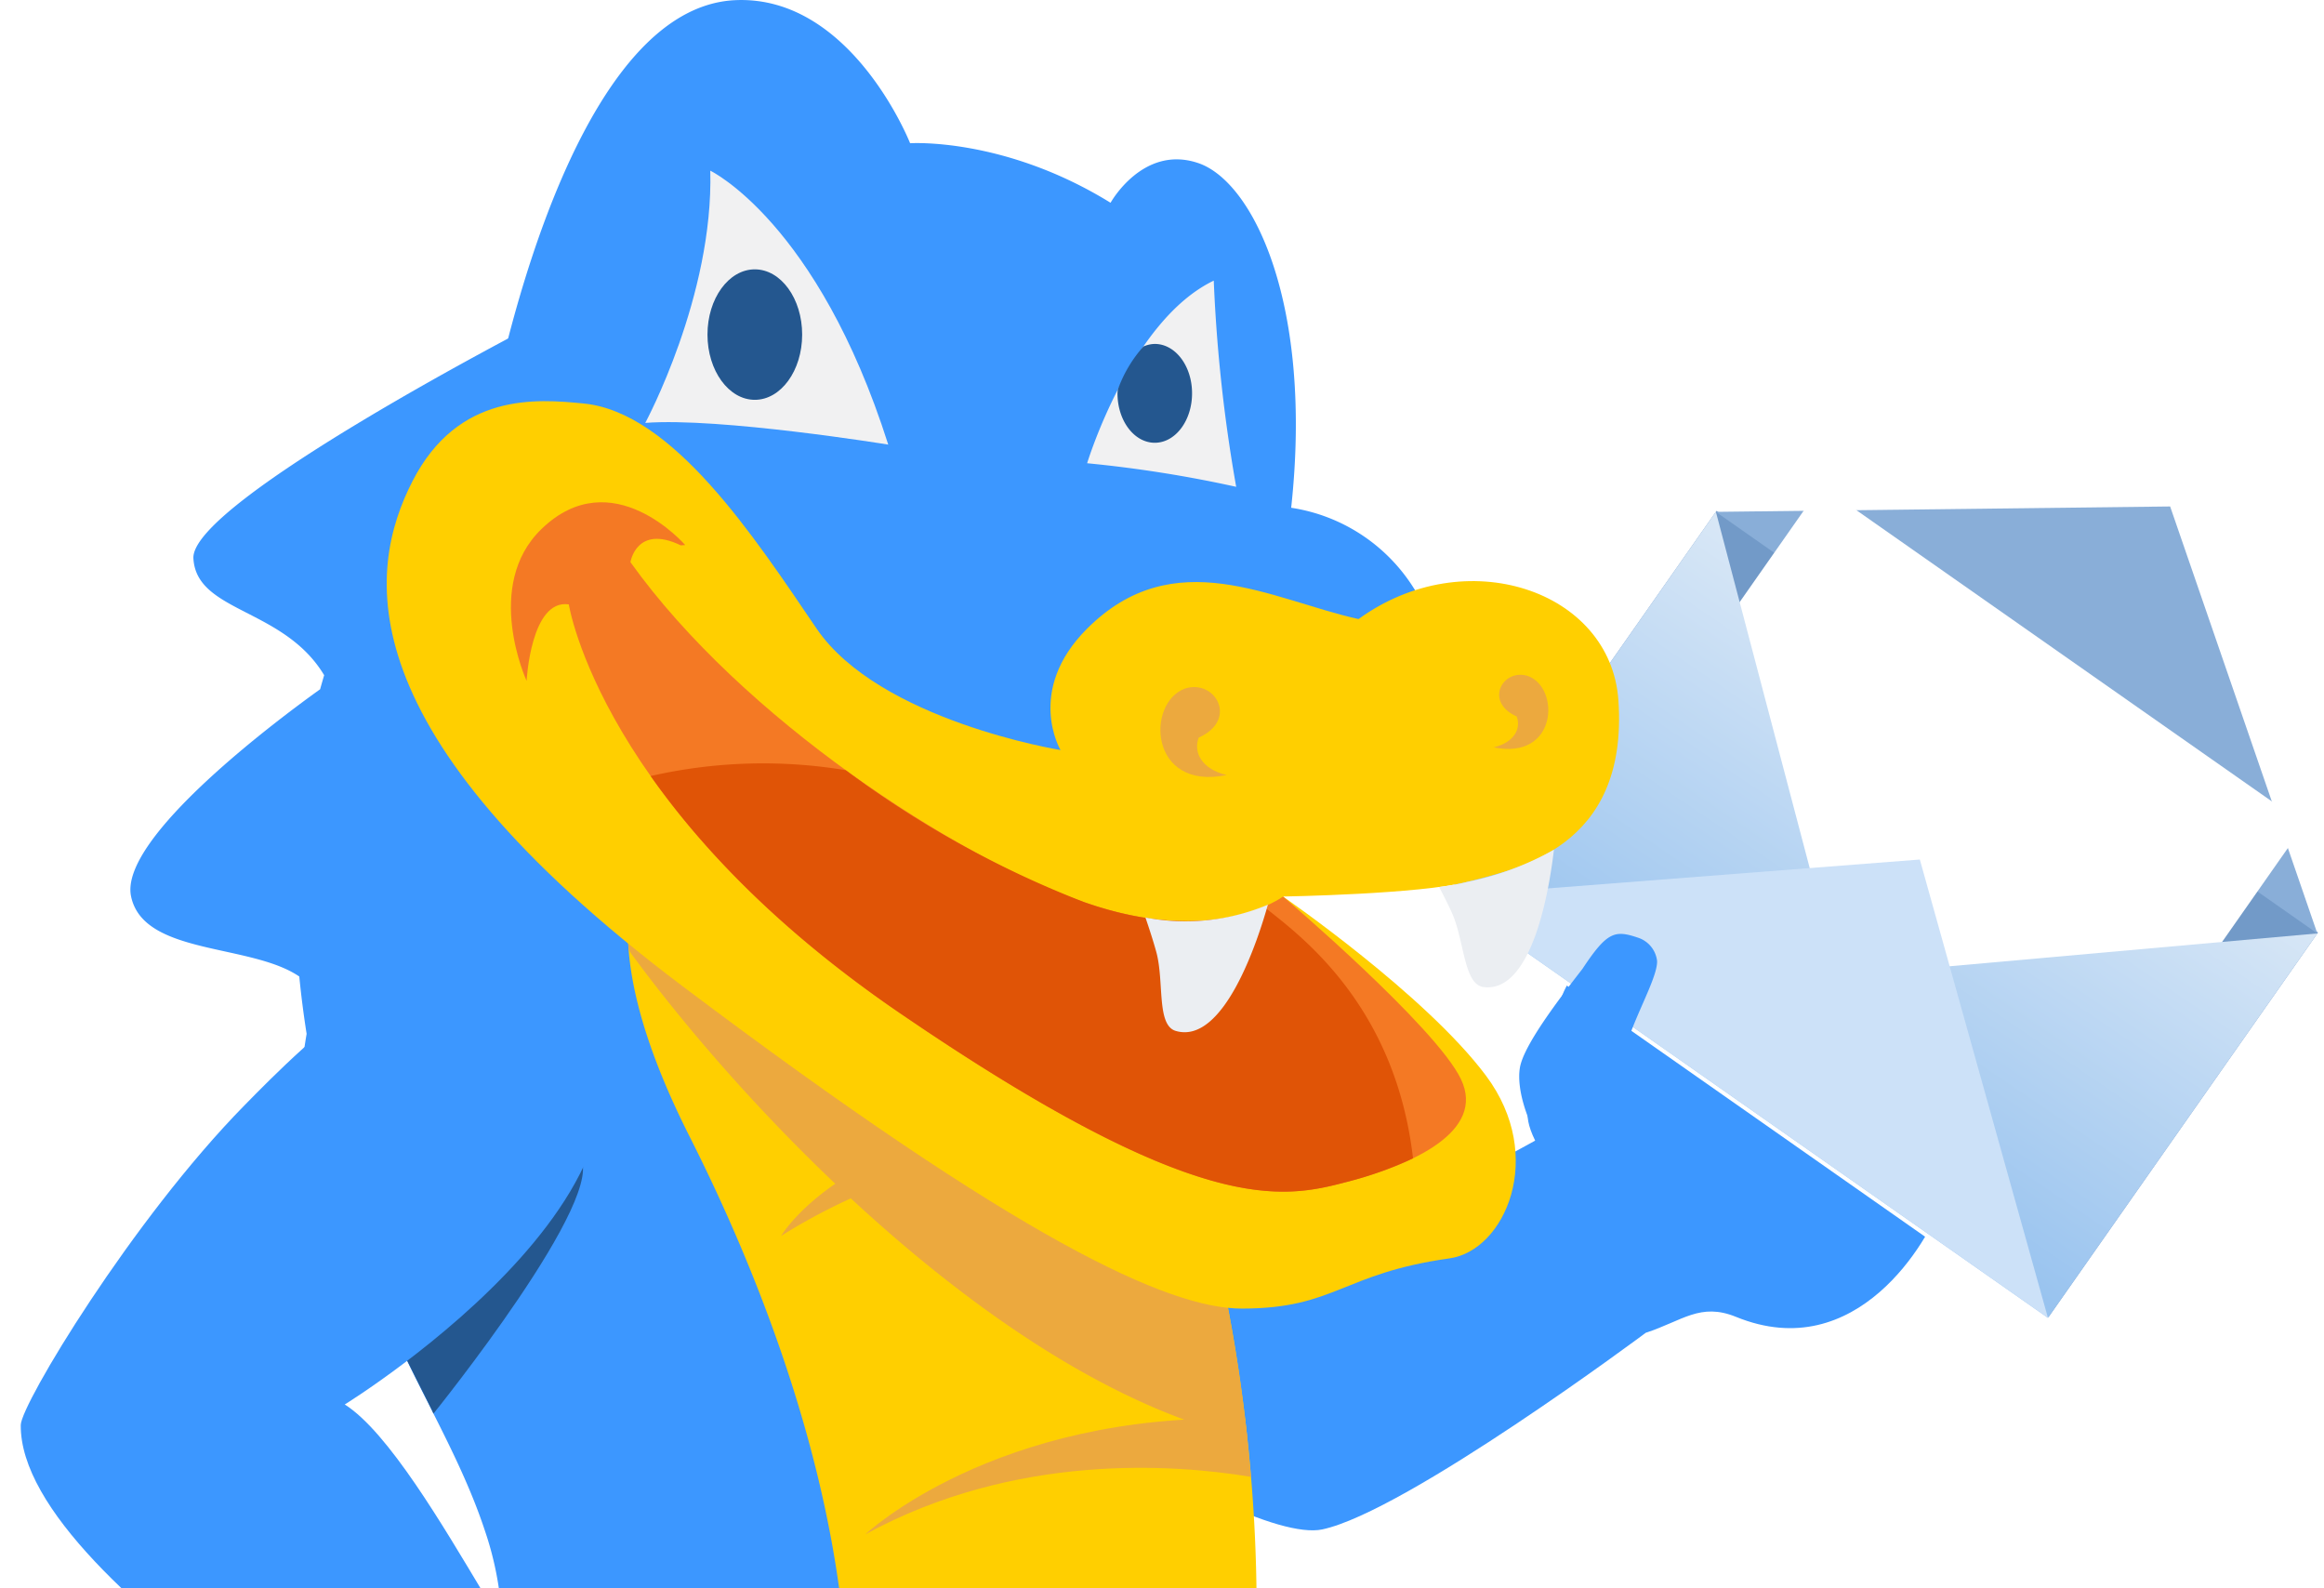<svg xmlns="http://www.w3.org/2000/svg" xmlns:xlink="http://www.w3.org/1999/xlink" width="169.189" height="115.61" viewBox="0 0 169.189 115.61">
  <defs>
    <clipPath id="clip-path">
      <rect id="Retângulo_15855" data-name="Retângulo 15855" width="169.189" height="115.61" transform="translate(252 228.326)" fill="#fff" stroke="#707070" stroke-width="1"/>
    </clipPath>
    <filter id="email" x="105.142" y="30.432" width="67.534" height="66.913" filterUnits="userSpaceOnUse">
      <feOffset input="SourceAlpha"/>
      <feGaussianBlur stdDeviation="1.5" result="blur"/>
      <feFlood flood-color="#2e578b" flood-opacity="0.169"/>
      <feComposite operator="in" in2="blur"/>
      <feComposite in="SourceGraphic"/>
    </filter>
    <linearGradient id="linear-gradient" x1="0.5" x2="0.534" y2="1.431" gradientUnits="objectBoundingBox">
      <stop offset="0" stop-color="#d8e7f6"/>
      <stop offset="1" stop-color="#7cb3ec"/>
    </linearGradient>
  </defs>
  <g id="Snappy_Mail_2" transform="translate(-252 -228.326)" clip-path="url(#clip-path)">
    <g id="Snappy-Default" transform="translate(218.312 228.327)" style="mix-blend-mode: normal;isolation: isolate">
      <g id="Back_Leg" data-name="Back Leg" transform="translate(98.495 155.148)">
        <path id="Caminho_247696" data-name="Caminho 247696" d="M157.5,219.668c-6,5.81-12.006,13.738-18.009,19.547,2.881,15.149-2.759,21.821,4.039,27.251,2.455,1.959,17.377,6.126,25.737,1.3.19-7.862-4.113-10.2-8.7-13.152-4.636-9.971-2.973-25.121-3.066-34.943" transform="translate(-139.494 -219.668)" fill="#3c97ff"/>
        <path id="Caminho_247697" data-name="Caminho 247697" d="M166.354,286.729a13.686,13.686,0,0,0-8.457-9.962c4.061,3.05,5.549,6.408,5.27,9.98C164.228,286.791,165.3,286.79,166.354,286.729Z" transform="translate(-144.903 -236.439)" fill="#24578f"/>
        <path id="Caminho_247698" data-name="Caminho 247698" d="M176.522,284.521a13.655,13.655,0,0,0-8.414-9.8c4.4,3.3,5.784,6.968,5.168,10.873A16.814,16.814,0,0,0,176.522,284.521Z" transform="translate(-147.904 -235.839)" fill="#24578f"/>
      </g>
      <g id="Grupo_40032" data-name="Grupo 40032" transform="matrix(0.819, 0.574, -0.574, 0.819, 149.45, 7.27)">
        <path id="arm-2" d="M46.147,21.414c-7.826,2.03-9.244.812-17.633,3.773,1.353,4.681-3.2,2.519-2.98,4.026.434,3.038.469,6.348-3.864,8.854-2.213-.873-9.351-7.044-11.324-8.37,0,0-12.086-10.539-10.132-14.153,1.3-2.4,8.058-10.591,16.117-5.526,2.382,1.5,3.895.395,6.677,0,0,0,19.439-9.8,25.672-10.016S79.687,22.4,70.438,29.818C66.474,32.995,55.038,35.817,46.147,21.414Z" transform="translate(78.169 61.972) rotate(135)" fill="#3c97ff"/>
        <g id="Grupo_40031" data-name="Grupo 40031" transform="translate(24.703 0)">
          <g id="Grupo_40029" data-name="Grupo 40029" transform="translate(0 0)">
            <rect id="fundo" width="53.466" height="34.159" transform="translate(0 19.213)" fill="#729ac8"/>
            <path id="aba" d="M26.855,0,53.466,19.3H0Z" transform="translate(0 0)" fill="#89aed8"/>
            <g transform="matrix(0.82, -0.57, 0.57, 0.82, -123.7, 60.44)" filter="url(#email)">
              <rect id="email-2" data-name="email" width="43.07" height="40.541" transform="matrix(0.82, 0.57, -0.57, 0.82, 132.9, 34.93)" fill="#fff"/>
            </g>
            <path id="dentro" d="M0,0,26.69,22.569,53.466,0V34.17H0Z" transform="translate(0 19.296)" fill="url(#linear-gradient)"/>
            <path id="fundo-2" data-name="fundo" d="M26.682,0,53.466,21.966H0Z" transform="translate(0 31.5)" fill="#cce1f8"/>
          </g>
        </g>
        <path id="thumb-2" d="M14.194,10.58c.531,5.3-.508,8.107-1.454,9.214-1.053,1.236-4.879,2.769-7.59,3.816-2.972,1.423-3.5,1.219-4.658-.147a2.025,2.025,0,0,1-.307-2.144c.8-1.481,6.45-4.091,6.144-6.041S-.251,7.249,4.893,1.413C8.315-2.49,13.617,2.059,14.194,10.58Z" transform="matrix(-0.407, 0.914, -0.914, -0.407, 59.517, 57.026)" fill="#3c97ff"/>
      </g>
      <g id="Body" transform="translate(0 23.583)">
        <g id="Tail_Spines" data-name="Tail Spines" transform="translate(13.227 92.586)">
          <path id="Caminho_247701" data-name="Caminho 247701" d="M65.3,177.216a8.961,8.961,0,0,1-1.432,4.53c-1.419,2.257-2.24,1.987,1.3,3.925a26.618,26.618,0,0,0,8.428,2.617c4.991.816,3.824.257,1.622-4.409a39.05,39.05,0,0,0-3.4-6.006c-4.826-6.765-6.317-6.306-6.517-.656" transform="translate(-31.643 -166.949)" fill="#3c97ff"/>
          <path id="Caminho_247702" data-name="Caminho 247702" d="M41.115,172.413c-1.812,3.379.967,3.909,4.553,5.163a18.3,18.3,0,0,0,4.119.92c4.034.436,2.987-.148,1.225-3.411a59.912,59.912,0,0,0-3.567-5.808c-7.049-10.14-3.681-1.81-6.33,3.137" transform="translate(-25.143 -164.479)" fill="#3c97ff"/>
          <path id="Caminho_247703" data-name="Caminho 247703" d="M19.439,171.2a18.924,18.924,0,0,1-.084,2.327c-.267,2.813-.581,2.338,2.9,2.649a20.255,20.255,0,0,0,4.645-.047c4.441-.667,2.822-2.215.509-4.8a19.507,19.507,0,0,0-2.622-2.435c-8.774-6.76-5.467-2.005-5.349,2.3" transform="translate(-18.732 -164.784)" fill="#3c97ff"/>
        </g>
        <path id="Caminho_247704" data-name="Caminho 247704" d="M120.739,119.606c-.139-3.44-.371-6.893-.845-10.3-1.392-10.027,2.113-19.66-3.992-27.837-4.969-6.658-11.3-11.635-18.249-16.075C87.783,59.084,76.912,53.9,68.226,45.92a120.38,120.38,0,0,1,4.458-12.53S47.546,46.35,47.768,50.448c.213,3.946,6.574,3.6,9.519,8.505-.1.34-.2.682-.293,1.023-2.877,2.06-14.642,10.781-13.767,15.063.882,4.312,8.7,3.424,12.249,5.847q.205,2.088.534,4.173c-.534,3.155-1.019,7.937.4,10.2,1.349,2.16,1.753,1.871,2.564,2.342q1.106,3.54,2.459,6.989c2.2,5.628,5.618,10.81,7.517,16.518a23.69,23.69,0,0,1,.861,12.352,13.244,13.244,0,0,1-4.124,7.691c-2.8,2.417-6.452,3.094-10.051,2.858-5.091-.336-9.9-3.023-14.316-5.382-11.693-6.241-27.325-6.041-37.02,2.827a16.48,16.48,0,0,0-4.142,5.888,1.851,1.851,0,0,0,.616,2.248c1.793,1.427,4,0,5.617-.742,3.119-1.425,7.506-4.738,13.86-2.31,5.662,2.164,11.95,7.412,16.143,11.66,3.628,3.674,7.823,6.191,11.182,10.109,5.116,5.969,9.339,8.794,15.7,13.472,16.427,12.072,30.906,8.9,44.074-5.084,10.531-11.185,11.305-23.348,12.84-38.3A132.462,132.462,0,0,0,120.739,119.606Z" transform="translate(0 -33.39)" fill="#3c97ff"/>
        <g id="Grupo_40033" data-name="Grupo 40033" transform="translate(22.324 35.094)">
          <path id="Caminho_247705" data-name="Caminho 247705" d="M31.617,161.989C40.09,166.227,49.081,175.716,57.742,186c11.3,13.419,39.541,33.2,62.842,2.119,21.947-29.271,11.614-70.294,10.338-74.965-.048-.158-.1-.316-.147-.473-.74-.951-20.31-25.93-38.237-29.605-4.78,4.154-5.709,11.466.657,24.074,10.71,21.208,19.272,52.135.235,71.134a25.838,25.838,0,0,1-10.14,6.4c-13.536,4.467-20.7-3.747-29.168-11.666A40.9,40.9,0,0,0,31.617,161.989Z" transform="translate(-31.617 -83.078)" fill="#ffcf00"/>
          <path id="Caminho_247706" data-name="Caminho 247706" d="M151.913,222.589c-5.432-.692-14.742-2.8-22.614-9.25,0,0,5.584,9.786,20,13.041C150.227,225.137,151.094,223.871,151.913,222.589Z" transform="translate(-60.327 -121.338)" fill="#eca93e"/>
          <path id="Caminho_247707" data-name="Caminho 247707" d="M107.4,229.1a52.5,52.5,0,0,0,13.645,17.714A29.621,29.621,0,0,0,126.413,245C121.251,242.63,112.521,237.61,107.4,229.1Z" transform="translate(-53.89 -125.966)" fill="#eca93e"/>
          <path id="Caminho_247708" data-name="Caminho 247708" d="M66.646,225.007q.7.812,1.392,1.634c.209.249.426.5.647.752-.335-2.25-.287-4.439.609-5.957A31.693,31.693,0,0,0,66.646,225.007Z" transform="translate(-41.912 -123.716)" fill="#eca93e"/>
          <path id="Caminho_247709" data-name="Caminho 247709" d="M79.955,237.183c.976.8,2,1.578,3.053,2.334-.723-3.394-1.032-6.926.109-8.908A32.5,32.5,0,0,0,79.955,237.183Z" transform="translate(-45.824 -126.411)" fill="#eca93e"/>
          <path id="Caminho_247710" data-name="Caminho 247710" d="M53.839,211.556q1.083,1.1,2.172,2.24a19.12,19.12,0,0,1,.5-4.694A22.99,22.99,0,0,0,53.839,211.556Z" transform="translate(-38.148 -120.093)" fill="#eca93e"/>
          <path id="Caminho_247711" data-name="Caminho 247711" d="M137.89,188.308a45.509,45.509,0,0,1,26.289-.033q.336-1.834.59-3.652C147.542,180.582,137.89,188.308,137.89,188.308Z" transform="translate(-62.852 -112.56)" fill="#eca93e"/>
          <path id="Caminho_247712" data-name="Caminho 247712" d="M165.01,150.433c-.124-1.478-.271-2.894-.432-4.242v0c-18.244-.444-27.647,8.425-27.647,8.425C147.838,148.66,159.408,149.5,165.01,150.433Z" transform="translate(-62.57 -101.61)" fill="#eca93e"/>
          <path id="Caminho_247713" data-name="Caminho 247713" d="M155.248,117.253c-.711-.809-1.507-1.7-2.376-2.636-19.393,0-24.625,9.009-24.625,9.009A42.882,42.882,0,0,1,155.248,117.253Z" transform="translate(-60.018 -92.341)" fill="#eca93e"/>
          <path id="Caminho_247714" data-name="Caminho 247714" d="M157.547,131.952a114.887,114.887,0,0,0-2.144-13.025c-.467-.281-.933-.567-1.386-.863-6.2-4.039-33.423-20.568-41.419-25.307a16.071,16.071,0,0,0-.085,3.653C120.988,108.071,139.78,127.926,157.547,131.952Z" transform="translate(-55.374 -85.921)" fill="#eca93e"/>
        </g>
      </g>
      <g id="Front_Leg" data-name="Front Leg" transform="translate(48.634 146.636)">
        <path id="Caminho_247715" data-name="Caminho 247715" d="M82.967,213.087a12.337,12.337,0,0,1,11.24-5.4c12.469,1.628,8.527,16.382,5.533,25.071a70.8,70.8,0,0,0-3.534,19.373c.024,8.576,3.275,11.159-.716,14.509-3.463,2.906-13.364,7.075-21.766,6.069-6.923-1.567-7.113-15.812,3.922-19.446,3.068-6.653,2.93-13.446,2.691-20.547-.16-4.8-.58-14.892,2.63-19.633" transform="translate(-68.878 -207.616)" fill="#3c97ff"/>
        <path id="Caminho_247716" data-name="Caminho 247716" d="M85.061,294.573c.982-.138,1.958-.321,2.915-.541A12.7,12.7,0,0,1,91.417,282.5C86.9,285.082,85.413,289.485,85.061,294.573Z" transform="translate(-73.634 -229.61)" fill="#24578f"/>
        <path id="Caminho_247717" data-name="Caminho 247717" d="M74.359,294.394A14.549,14.549,0,0,1,77.7,281.55c-4.2,2.407-5.786,6.391-6.269,11.038A5.626,5.626,0,0,0,74.359,294.394Z" transform="translate(-69.629 -229.332)" fill="#24578f"/>
      </g>
      <g id="Front_Arm" data-name="Front Arm" transform="translate(35.199 69.027)">
        <path id="Caminho_247718" data-name="Caminho 247718" d="M84.6,183.336s-1.44,8.252,4.153,11.022c4.735,2.345,10.547,2.409,13.454-1.08,4.014-4.819,9.966-14.77-6.146-24.462C86.108,162.828,85.6,183.169,85.6,183.169Z" transform="translate(-60.015 -118.287)" fill="#24578f"/>
        <path id="Caminho_247719" data-name="Caminho 247719" d="M86.617,129.256c2.1,4.554,3.992,8.078,4.085,8.393,0,0,13.013-16.119,10.588-18.785C98.607,115.915,88.647,125.687,86.617,129.256Z" transform="translate(-60.657 -103.779)" fill="#24578f"/>
        <path id="Caminho_247720" data-name="Caminho 247720" d="M88.471,99.615c13.953,13.459-15.033,31.321-15.033,31.321,3.156,1.994,7.143,8.806,10.132,13.791s4.153,4.154,7.807,8.307-6.764,10.319-6.764,10.319S49.74,144.5,49.851,132.431c.013-1.5,8.1-14.931,16.279-23.262C70.239,104.984,81.8,93.178,88.471,99.615Z" transform="translate(-49.851 -97.733)" fill="#3c97ff"/>
        <path id="Caminho_247721" data-name="Caminho 247721" d="M85.2,178.766s-2.6,12.845,5.065,16.586c0,0,6.219.412,9.381-1.856,0,0,7.868-12.071,2-18.329S85.2,178.766,85.2,178.766Z" transform="translate(-60.114 -119.865)" fill="#3c97ff"/>
        <path id="Caminho_247722" data-name="Caminho 247722" d="M85.1,182.422s10.088,5.41,11.84,5.9a9.441,9.441,0,0,1-5.154-.774s-2.593,4.914.412,7.992c0,0-4.635-.826-2.973-8.552l-4.208-4.348Z" transform="translate(-60.188 -122.608)" fill="#2e578c"/>
      </g>
      <g id="Head" transform="translate(61.841 0)">
        <path id="Caminho_247723" data-name="Caminho 247723" d="M97.951,31.484S103.2.54,116.041.009c8.442-.35,12.693,10.416,12.693,10.416s6.841-.456,14.593,4.334c0,0,2.356-4.257,6.385-2.889s8.361,10.34,6.764,25.089a12.806,12.806,0,0,1,9.2,6.311s-1.748,2.585-4.408,2.813-14.137-3.954-17.254-1.217-4.484,4.79-4.1,9.808c0,0-12.617-1.217-18.317-8.439S111.1,25.022,97.951,31.484Z" transform="translate(-90.63 0)" fill="#3c97ff"/>
        <path id="Caminho_247724" data-name="Caminho 247724" d="M159.8,42.212s3.156-10.384,9.219-13.292a112.14,112.14,0,0,0,1.633,15.009A90.9,90.9,0,0,0,159.8,42.212Z" transform="translate(-108.809 -8.494)" fill="#f1f1f2"/>
        <path id="Caminho_247725" data-name="Caminho 247725" d="M118.974,17.588s7.806,3.739,12.956,19.939c0,0-12.292-1.994-17.69-1.579C114.24,35.949,119.223,26.727,118.974,17.588Z" transform="translate(-95.418 -5.166)" fill="#f1f1f2"/>
        <path id="Caminho_247726" data-name="Caminho 247726" d="M124.1,27.758c1.9,0,3.447,2.125,3.447,4.749S126,37.255,124.1,37.255s-3.446-2.126-3.446-4.748,1.544-4.749,3.446-4.749" transform="translate(-97.302 -8.153)" fill="#24578f"/>
        <path id="Caminho_247727" data-name="Caminho 247727" d="M165.644,42.641c1.5,0,2.714-1.609,2.714-3.6s-1.215-3.594-2.714-3.594a2.109,2.109,0,0,0-.832.19,9.651,9.651,0,0,0-1.863,3.144c0,.088-.02.171-.02.26C162.928,41.032,164.145,42.641,165.644,42.641Z" transform="translate(-109.728 -10.413)" fill="#24578f"/>
        <path id="Caminho_247728" data-name="Caminho 247728" d="M152.832,77.4s10.05-.166,13.455-1.08,11.722-2.333,10.963-13.21c-.56-8.025-11.151-11.556-18.918-5.906-6.355-1.413-13.416-5.65-19.77.706-4.5,4.5-1.925,8.827-1.925,8.827s-13.206-2.132-17.774-8.861S108.4,42.15,101.92,41.513c-3.4-.335-9.136-.831-12.458,5.65s-4.984,18.194,19.6,36.72S144.5,107.4,149.842,107.394c6.838-.01,7.254-2.552,15.116-3.656,4.015-.563,7.06-7.393,2.658-13.292S152.832,77.4,152.832,77.4Z" transform="translate(-87.583 -12.143)" fill="#ffcf00"/>
        <path id="Caminho_247729" data-name="Caminho 247729" d="M113.076,54.876s-5.315-6.148-10.465-1.163c-4.263,4.126-1.08,11.049-1.08,11.049s.307-5.972,3.073-5.566c0,0,2.325,14.872,24.086,29.742s27.823,13.542,32.557,12.295,10.133-3.655,8.306-7.477S156.6,80.463,156.6,80.463s-4.984,3.738-14.451.415S117.229,67.5,109.09,56.121c0,0,.439-2.779,3.666-1.223" transform="translate(-91.347 -15.204)" fill="#f47924"/>
        <g id="Grupo_40034" data-name="Grupo 40034" transform="translate(43.304 59.136)">
          <path id="Caminho_247730" data-name="Caminho 247730" d="M148.913,83.728c.148.076.3.152.467.228C149.224,83.879,149.069,83.8,148.913,83.728Z" transform="translate(-148.913 -83.728)" fill="#c56428"/>
        </g>
        <path id="Caminho_247731" data-name="Caminho 247731" d="M159.446,89.111c-2.083.886-6.492,1.983-13.066-.324A73.476,73.476,0,0,1,129,79.173a36.78,36.78,0,0,0-14.2.426c3.568,5.069,9.217,11.157,18.128,17.247,21.76,14.871,27.823,13.542,32.557,12.295a26.684,26.684,0,0,0,4.813-1.716C168.991,96.128,161.932,91.1,159.446,89.111Z" transform="translate(-95.582 -23.112)" fill="#e05406"/>
        <path id="Caminho_247732" data-name="Caminho 247732" d="M169.139,70.918c2.209-.712,3.911,2.268,1,3.572-.409,1.1.249,2.3,2.039,2.723-5.657,1.167-5.884-5.265-3.035-6.294" transform="translate(-111.027 -20.798)" fill="#eca93e"/>
        <path id="Caminho_247733" data-name="Caminho 247733" d="M204.212,69.63c-1.824-.588-3.227,1.871-.821,2.947.338.905-.206,1.9-1.683,2.247,4.669.962,4.856-4.344,2.5-5.193" transform="translate(-121.126 -20.425)" fill="#eca93e"/>
        <path id="Caminho_247734" data-name="Caminho 247734" d="M168.018,102.423c3.545,1.043,6.031-6.777,6.708-9.189a15.483,15.483,0,0,1-8.913.934c.311.911.6,1.822.793,2.523C167.188,98.852,166.606,102.008,168.018,102.423Z" transform="translate(-110.576 -27.384)" fill="#ebeef2"/>
        <path id="Caminho_247735" data-name="Caminho 247735" d="M198.18,89.9a17.565,17.565,0,0,1-2.088.384c.354.674.682,1.325.921,1.854.924,2.038.86,5.247,2.32,5.428,3.6.447,4.809-7.356,5.116-10A21.4,21.4,0,0,1,198.18,89.9Z" transform="translate(-119.475 -25.718)" fill="#ebeef2"/>
      </g>
    </g>
  </g>
</svg>
